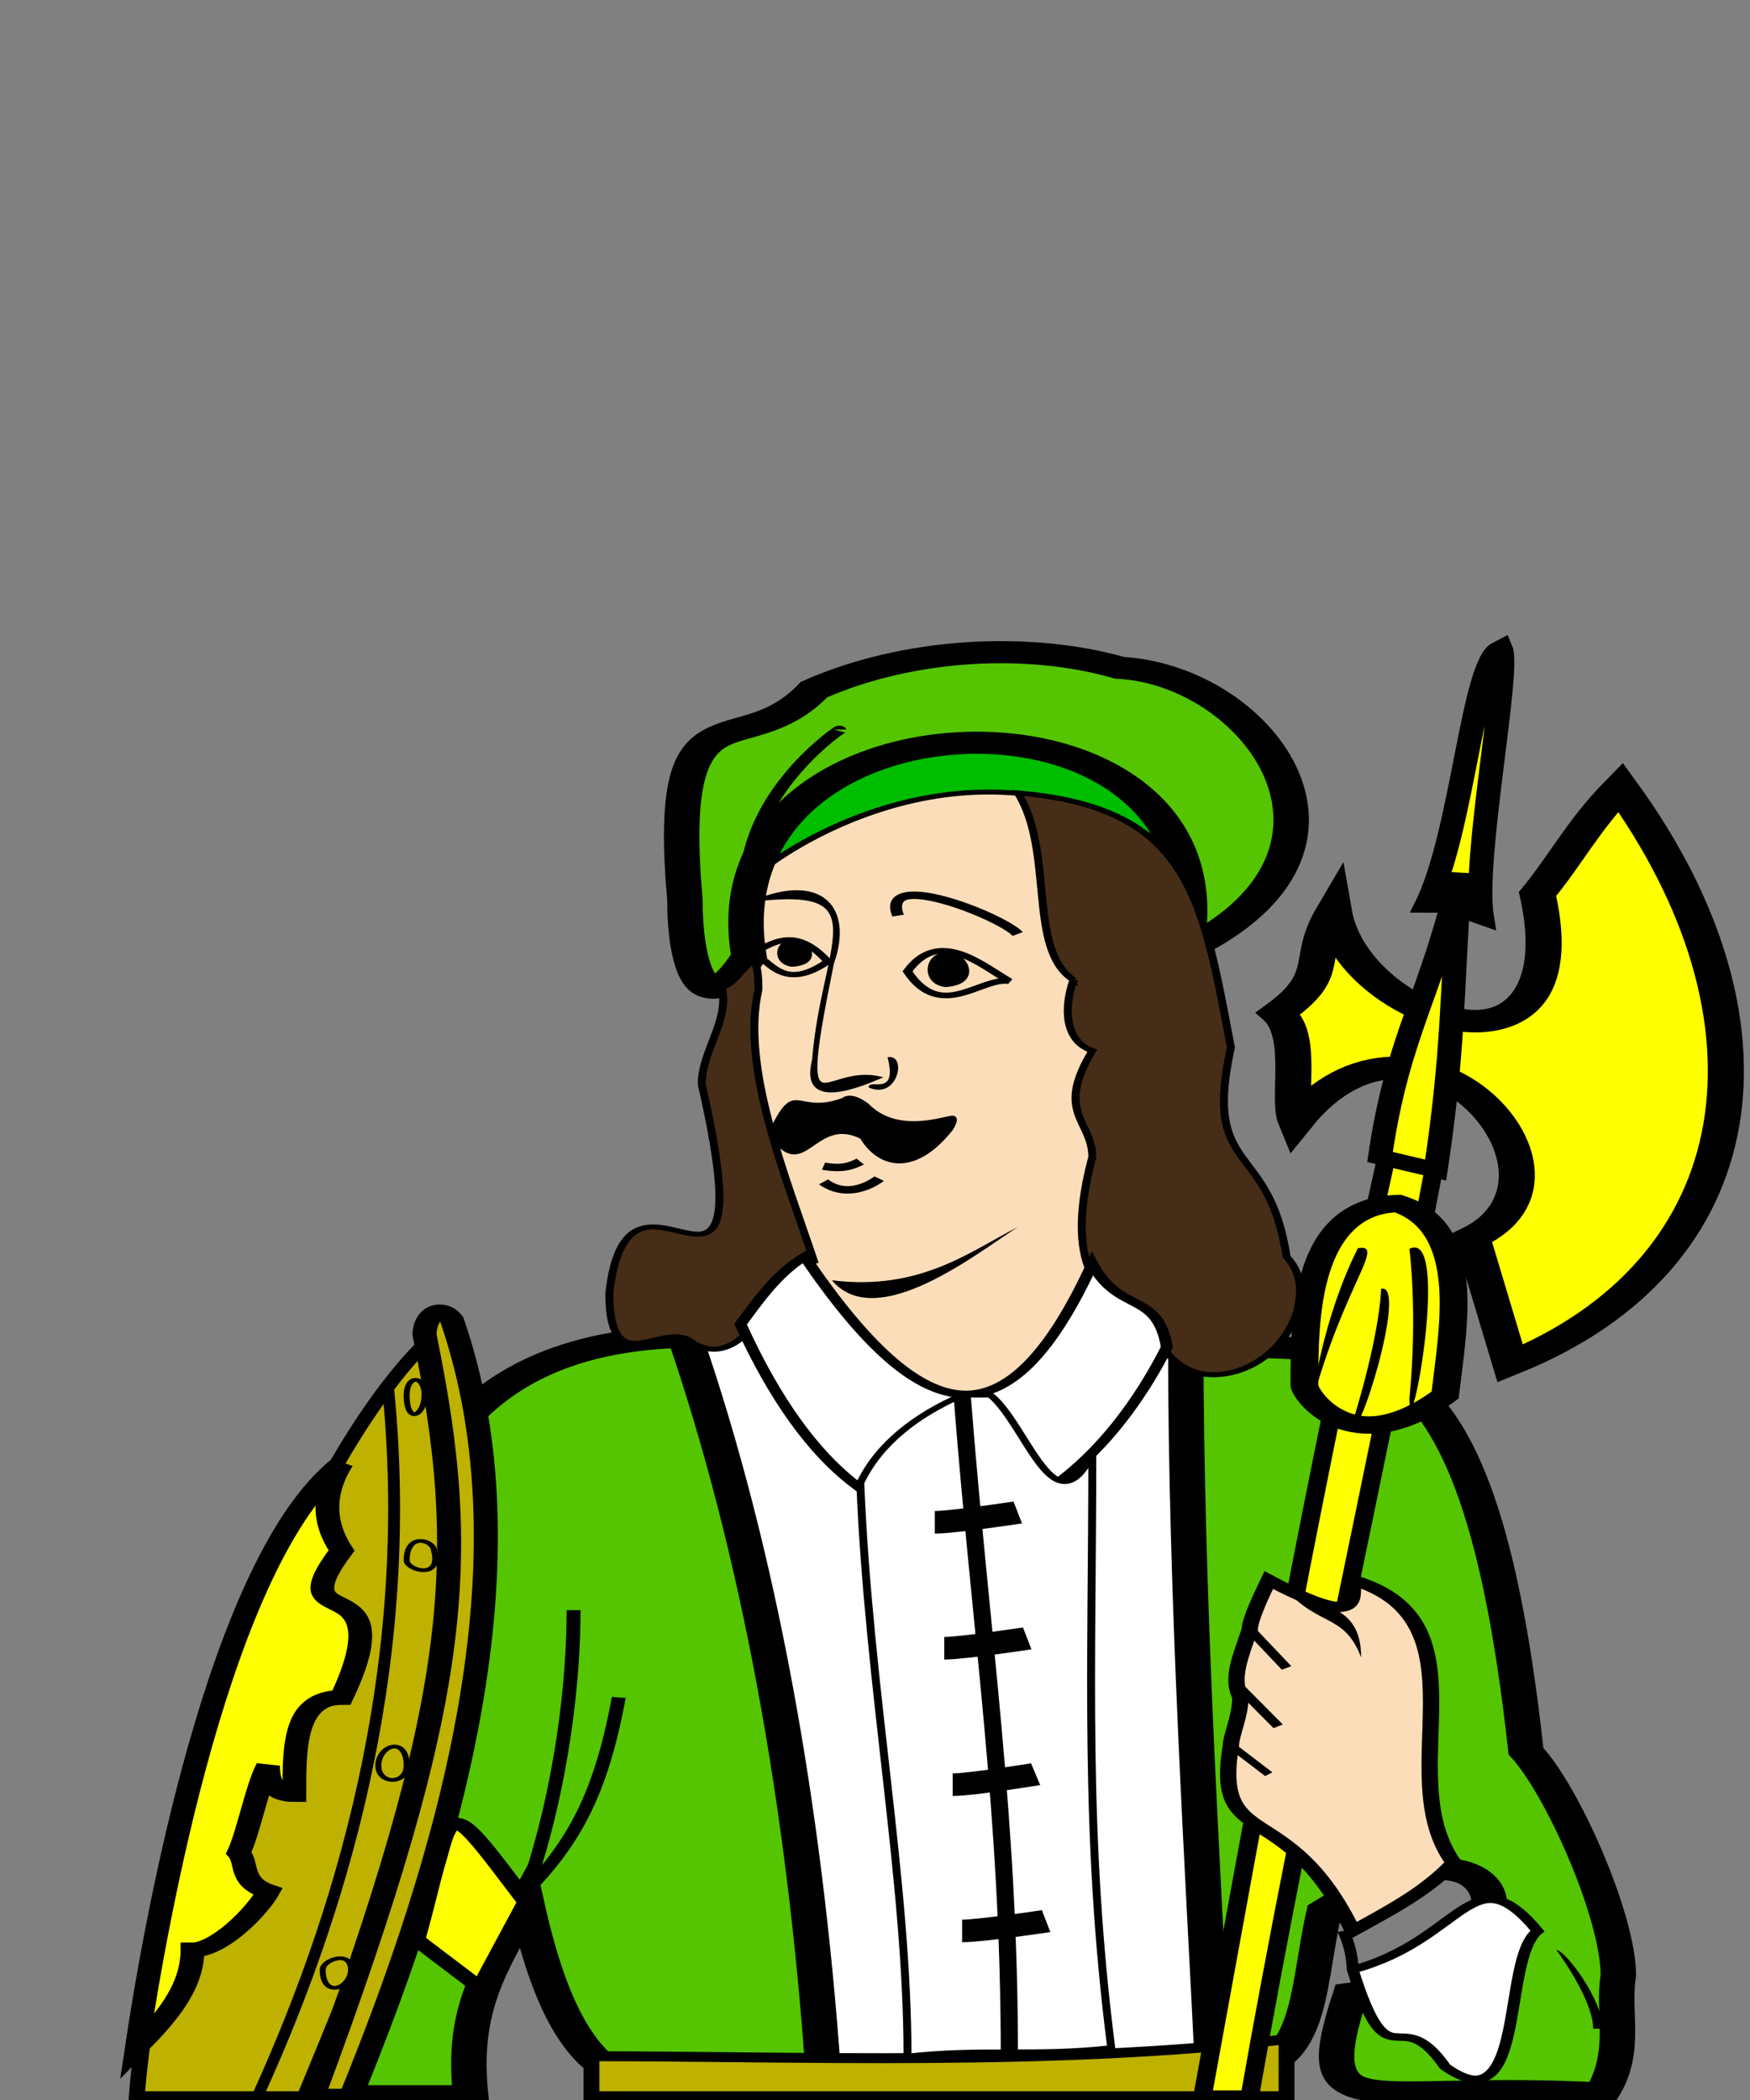 <?xml version="1.0" encoding="UTF-8" standalone="no"?>
<!-- Created with Inkscape (http://www.inkscape.org/) -->

<svg
   xmlns:dc="http://purl.org/dc/elements/1.1/"
   xmlns:cc="http://creativecommons.org/ns#"
   xmlns:rdf="http://www.w3.org/1999/02/22-rdf-syntax-ns#"
   xmlns:svg="http://www.w3.org/2000/svg"
   xmlns="http://www.w3.org/2000/svg"
   xmlns:sodipodi="http://sodipodi.sourceforge.net/DTD/sodipodi-0.dtd"
   xmlns:inkscape="http://www.inkscape.org/namespaces/inkscape"
   version="1.1"
   width="250"
   height="300"
   viewBox="0 0 250 300"
   id="cards"
   inkscape:version="0.91 r13725"
   sodipodi:docname="face_CJ.svg">
  <rect x="0" y="0" width="250" height="300" fill="#808080" stroke="none"/>
  <sodipodi:namedview
     pagecolor="#ffffff"
     bordercolor="#666666"
     
     objecttolerance="10"
     gridtolerance="10"
     guidetolerance="10"
     inkscape:pageopacity="0"
     inkscape:pageshadow="2"
     inkscape:window-width="1920"
     inkscape:window-height="978"
     id="namedview6787"
     showgrid="false"
     inkscape:zoom="1"
     inkscape:cx="153.73927"
     inkscape:cy="15.36178"
     inkscape:window-x="0"
     inkscape:window-y="1"
     inkscape:window-maximized="1"
     inkscape:current-layer="cards"
     showguides="true"
     inkscape:guide-bbox="true" />
  <defs
     id="defs2680" />
  <g
     id="g6263"
     transform="matrix(1.5,0,0,0.937,-1106.355,18.736)">
    <rect
       style="fill:#ffffff;fill-rule:evenodd"
       id="rect4533"
       y="172.5"
       x="799"
       ry="15.27"
       rx="8.834"
       height="121.5"
       width="57.77" />
    <path
       inkscape:connector-curvature="0"
       style="fill:#fbddb9"
       id="path16102"
       d="m 827.5,93.96 c -27.4,-17.19 -24.7,87.24 2.6,100.34 20.4,-4.7 23,-111.99 -2.6,-100.34 z" />
    <path
       inkscape:connector-curvature="0"
       style="fill:#000000;stroke:#000000;stroke-width:0.378"
       id="path16106"
       d="m 809.8,117.2 c 11.5,-2 6.2,6.6 5.3,24.4 -0.9,5.8 1.7,5.8 6.2,2.7 -5.3,-2 -8,10.1 -4.5,-17.4 1.8,-8.1 -0.8,-13.6 -7,-9.7 z" />
    <path
       inkscape:connector-curvature="0"
       style="fill:#000000"
       id="path16108"
       d="m 822.1,141.2 c 1,6.2 -1.8,3.1 -1.8,4.6 2.8,2 3.7,-5.2 1.8,-4.6 z" />
    <path
       inkscape:connector-curvature="0"
       style="fill:#000000"
       id="path16114"
       d="m 827.7,125.3 c -2.1,-0.3 -2.6,4.7 -0.1,5.2 3.9,-0.4 2,-5.9 0.1,-5.2 z" />
    <path
       inkscape:connector-curvature="0"
       style="fill:#000000"
       id="path16120"
       d="m 817.8,147.4 c 0,0 0.8,-1.2 2.5,0.9 2.8,4.6 7.2,1.8 8,1.8 0,0 0.9,0 0,2.2 -3.5,7.1 -7,6 -8.8,1.3 -4.4,-3.5 -5.3,7.5 -8.8,-0.7 2.6,-9.1 2.6,-2.8 7.1,-5.5 z" />
    <path
       inkscape:connector-curvature="0"
       style="fill:none;stroke:#000000;stroke-width:1.132"
       id="path16130"
       d="m 823.1,119.6 c -1.8,-7.2 9.7,0 11.4,2.8" />
    <path
       inkscape:connector-curvature="0"
       style="fill:#000000;stroke-width:84.667"
       id="path16140"
       d="m 816.8,175.2 c 4.3,8.2 14.1,-4.5 17.7,-8.1 -4.4,3.5 -9.2,9.8 -17.7,8.1 z" />
    <path
       inkscape:connector-curvature="0"
       style="fill:#00bd00;stroke:#000000;stroke-width:0.755"
       id="path16144"
       d="m 849.6,110.1 c -4.5,-35.7 -52.2,-23.11 -40.7,4.1 6.2,-8.5 23.9,-23.18 40.7,-4.1 z" />
    <path
       inkscape:connector-curvature="0"
       style="fill:#54c500;stroke:#000000;stroke-width:3.375"
       id="path16152"
       d="m 815.1,85.14 c -7,11.68 -14.2,-2.39 -12.3,32.06 0,9.7 1.6,19.5 6.1,8.6 -4.5,-42.18 46.8,-44.28 41.6,-1 19.4,-15.1 7,-41.84 -6.3,-42.98 -8.8,-4.02 -20.2,-2.98 -29.1,3.32 z m 35.4,99.26 c 0,39 1.6,79.6 2.6,112.2 9.7,0 8.7,-11.8 10.6,-25.3 18.8,-18.5 22.1,8.9 2.5,12.7 -4.3,20.9 1.3,13.2 23.9,15.2 2.5,-6.3 1,-12.5 1.6,-18 0,-9 -5.3,-28.2 -8.8,-34.2 -5,-73.3 -17.2,-58.5 -32.4,-62.6 z M 787.7,270 c 5.3,38.4 14.2,26.6 28.3,26.6 -1.8,-41.5 -6.2,-80.2 -13.2,-112.8 -41.6,1.6 -24.8,78.7 -32.7,115.8 l 12.3,0 c -0.9,-13.3 1.8,-19.3 5.3,-29.6 z"
       sodipodi:nodetypes="cccccccccccccccccccc" />
    <path
       inkscape:connector-curvature="0"
       style="fill:#beb100;stroke:#000000;stroke-width:1.51"
       id="path16160"
       d="m 750.6,299.6 16,0 c 12.3,-47.5 20.3,-81.7 12.3,-116.1 -13.3,19.6 -26.5,79 -28.3,116.1 z" />
    <path
       inkscape:connector-curvature="0"
       style="fill:#ffff00;stroke:#000000;stroke-width:1.765"
       id="path16186"
       d="m 777.2,275.7 6.1,7.4 4.4,-13.1 c -8.5,-17.9 -6.8,-15.5 -10.5,5.7 z" />
    <path
       inkscape:connector-curvature="0"
       style="fill:#beb100;stroke:#000000;stroke-width:2.29"
       id="path16166"
       d="m 778,183.5 c 4.4,34.4 3.5,55.3 -10.6,116.1 l 3.6,0 c 9.4,-36.9 17.6,-81.4 9.6,-118.4 -1.2,-2.6 -2.6,-0.4 -2.6,2.3 z" />
    <path
       inkscape:connector-curvature="0"
       style="fill:#beb100;stroke:#000000;stroke-width:0.567"
       id="path16172"
       d="m 776.3,192.7 c 0,4.6 1.7,3.1 1.7,0 0,-3.1 -1.7,-3.1 -1.7,0 z" />
    <path
       inkscape:connector-curvature="0"
       style="fill:#beb100;stroke:#000000;stroke-width:0.567"
       id="path16174"
       d="m 776.3,217.9 c 0,1.5 3.4,3 2.6,-1.5 0,-1.5 -2.6,-2.9 -2.6,1.5 z" />
    <path
       inkscape:connector-curvature="0"
       style="fill:#beb100;stroke:#000000;stroke-width:0.567"
       id="path16176"
       d="m 773.6,249.2 c 0,2.9 2.7,2.9 2.7,0 0,-4.6 -2.7,-3.1 -2.7,0 z" />
    <path
       inkscape:connector-curvature="0"
       style="fill:#beb100;stroke:#000000;stroke-width:0.567"
       id="path16178"
       d="m 768.3,280.3 c 0,4.5 2.7,2.8 2.7,0 0,-3 -2.7,-1.5 -2.7,0 z" />
    <path
       inkscape:connector-curvature="0"
       style="fill:#ffff00;stroke:#000000;stroke-width:2.265"
       id="path16180"
       d="m 750.6,292.2 c 2.7,-4.4 5.3,-9.1 5.3,-14.9 2.6,0 6.2,-6 7.2,-8.9 -2.8,-1.5 -1.9,-4.4 -2.8,-5.9 0.9,-2.9 1.8,-10.4 2.8,-13.3 0,2.9 0.7,4.4 2.5,4.4 0,-7.5 0,-14.8 4.5,-14.8 6.2,-20.9 -6.3,-9 0,-22.4 -1.8,-4.3 -1.8,-8.8 0,-13.3 -11.6,14.8 -17.7,69.8 -19.5,89.1 z" />
    <path
       inkscape:connector-curvature="0"
       style="fill:#462d17;stroke:#000000;stroke-width:0.759"
       id="path16192"
       d="m 806.3,130.5 c 0.8,5 -1.9,9.7 -1.9,14.8 6.3,44.3 -7,5.6 -8.8,31.9 0,14 5.3,3.6 8,7.6 5.3,4.8 8,-11 11.5,-12.5 -2.7,-12.9 -7,-29.6 -5.3,-41.4 0,-8.9 -1.7,-0.8 -3.5,-0.4 z m 33.5,-1.1 c -0.9,4.1 -0.9,9.3 1.8,10.8 -3.6,9.5 0,10.7 0,16.2 -1.8,10.7 -1.8,22 5.3,23.6 0,2 1.8,9.6 6.2,9.6 6.2,0 10.6,-11.9 7,-18 -1.7,-18 -8,-12.2 -5.3,-31.9 -2.7,-22.6 -3.8,-36.6 -20.3,-38.8 3.5,8.8 0.9,23.9 5.3,28.5 z" />
    <path
       inkscape:connector-curvature="0"
       style="fill:#beb100;stroke:#000000;stroke-width:1.51"
       id="path16202"
       d="m 793.9,293.5 0,6.1 66.2,0 0,-8.7 c -22.1,4.2 -46.8,2.6 -66.2,2.6 z" />
    <path
       inkscape:connector-curvature="0"
       style="fill:#ffffff;stroke:#000000;stroke-width:1.132"
       id="path16208"
       d="m 866.4,280.3 c 0,0 0,-3 -0.9,-5.9 m 0.9,5.9 c 3.5,17.9 4.3,4.5 8.8,14.8 7.9,9 5.3,-16.3 8.8,-20.7 -6.2,-11.9 -7.1,1.4 -17.6,5.9 z" />
    <path
       inkscape:connector-curvature="0"
       style="fill:#000000"
       id="path16230"
       d="m 885.8,277.3 c 0,0 3.5,7.5 3.5,12 l 0.9,0 c 0,-4.5 -3.6,-12 -4.4,-12 l 0,0 z" />
    <path
       inkscape:connector-curvature="0"
       style="fill:#ffff00;stroke:#000000;stroke-width:1.765"
       id="path16238"
       d="m 874.3,156.8 -4.4,-2.4 c -7.1,50.3 -12.4,97.7 -17.8,145.2 l 4.5,0 c 5.2,-47.5 12.4,-98 17.7,-142.8 z" />
    <path
       inkscape:connector-curvature="0"
       style="fill:#ffffff;stroke:#000000;stroke-width:1.131"
       id="path16246"
       d="m 814.2,171.6 c -2.6,2.5 -4.4,6.6 -6.1,10.3 13.2,46.5 31.7,31.6 40.6,3.5 -0.9,-8.6 -4.5,-5 -7.1,-12.7 -7.9,27.4 -15.9,26 -27.4,-1.1 z" />
    <path
       inkscape:connector-curvature="0"
       style="fill:#ffffff;stroke:#000000;stroke-width:0.755"
       id="path16254"
       d="m 829.2,192.7 c -4.4,3.1 -7.9,7.4 -9.7,13.4 0.8,31.3 4.5,60.8 4.5,87.4 7,-1.3 12.2,0 19.4,-1.3 -2.6,-32.6 -1.8,-57.9 -1.8,-90.6 -3.6,11.9 -6.2,-4.3 -9.7,-8.9 -0.9,0 -2.7,0 -2.7,0 z" />
    <path
       inkscape:connector-curvature="0"
       style="fill:#ffff00;stroke:#000000;stroke-width:2.648"
       id="path16344"
       d="m 861.8,191.2 c 0,1.5 4.6,11.9 13.4,1.5 0.8,-10.8 2.6,-25.6 -4.5,-29.2 -8.9,0.4 -8.9,17.7 -8.9,27.7 z" />
    <path
       inkscape:connector-curvature="0"
       style="fill:#ffff00;stroke:#000000;stroke-width:3.435"
       id="path16356"
       d="m 877.8,168.7 3.6,19.2 c 23.5,-15.2 26.6,-52.4 10.5,-87.9 -3.5,5.7 -5.3,11.3 -7.9,16.3 4.4,31.2 -17.6,19.2 -19.4,2.6 -2.8,7.6 0,9.5 -5.3,15.6 2.5,3.5 0.8,13 1.7,16.5 11.5,-22.8 29.2,8.3 16.8,17.7 z" />
    <path
       inkscape:connector-curvature="0"
       style="fill:#ffff00;stroke:#000000;stroke-width:2.29"
       id="path16362"
       d="m 869,156.4 5.3,2 c 1.7,-18.2 1.5,-25.7 2.3,-45.3 -2.7,18.8 -5.9,24.5 -7.6,43.3 z m 4.4,-38.4 c 3.5,0 2.6,0.3 5.3,1.8 -0.9,-8.7 2.7,-37.49 1.8,-40.96 -2.7,2.22 -3.6,28.06 -7.1,39.16 z" />
    <path
       inkscape:connector-curvature="0"
       style="fill:#000000"
       id="path16374"
       d="m 871.8,193.2 c 0.8,-13 0,-22.8 0,-22.8 4,-3.2 0,31.8 0,22.8 z" />
    <path
       inkscape:connector-curvature="0"
       style="fill:none;stroke:#000000;stroke-width:1.132;stroke-linecap:butt;stroke-linejoin:miter"
       id="path4238-7"
       d="m 774.5,191.2 c 2.6,40.1 -3.5,77.2 -12.4,108.4" />
    <path
       inkscape:connector-curvature="0"
       style="fill:none;stroke:#000000;stroke-width:1.638;stroke-linecap:butt;stroke-linejoin:miter"
       id="path4225"
       d="m 829.2,192.7 c 1.8,37.1 4.5,63.9 4.5,100.8" />
    <path
       inkscape:connector-curvature="0"
       style="opacity:0.99;fill:none;stroke:#000000;stroke-width:1.132;stroke-linecap:butt;stroke-linejoin:miter"
       id="path4227"
       d="m 816,157.8 c 1.8,0.5 2.6,0 3.5,-0.7" />
    <path
       inkscape:connector-curvature="0"
       style="fill:none;stroke:#000000;stroke-width:1.132;stroke-linecap:butt;stroke-linejoin:miter"
       id="path4231"
       d="m 816,160.2 c 2.6,3 5.3,-0.5 5.3,-0.5" />
    <path
       inkscape:connector-curvature="0"
       style="fill:none;stroke:#000000;stroke-width:1.324;stroke-linecap:butt;stroke-linejoin:miter"
       id="path4238-5-8"
       d="m 796.5,238.8 c -1.7,14.8 -4.3,22.1 -8.8,29.6 3.5,-16.3 4.5,-32.6 4.5,-42.9" />
    <path
       inkscape:connector-curvature="0"
       style="fill:#fbddb9;stroke:#000000;stroke-width:1.556"
       id="path16220"
       d="m 866.4,220.9 c 0,3 0.8,7.5 -8,0 -0.9,3 -1.8,6.2 -1.8,7.5 -0.9,4.3 -1.8,7.4 -0.9,10.4 0,2.9 -0.9,5.8 -0.9,7.3 -1.7,16.4 5.3,7.5 11.6,28.3 3.5,-3.1 7,-6 9.6,-10.4 -6.1,-13.5 3.6,-36.9 -9.6,-43.1 z" />
    <path
       inkscape:connector-curvature="0"
       style="fill:#000000"
       id="path16222"
       d="m 867.2,232.7 c 0,-8.8 -4.4,-7.2 -7.9,-11.8 3.5,7.5 6.2,4.6 7.9,11.8 z" />
    <path
       inkscape:connector-curvature="0"
       style="fill:#000000;fill-rule:evenodd"
       id="path16370-1"
       d="m 862.5,194 c 3.1,-18.3 7.1,-24.4 4.4,-23.7 0,0 -3.2,9.4 -4.4,23.7 z" />
    <path
       inkscape:connector-curvature="0"
       style="fill:#000000;fill-rule:evenodd"
       id="path16370-1-7"
       d="m 866.5,196.3 c 0,5.9 5.3,-20.9 2.6,-19.8 0,0 0,6.1 -2.6,19.8 z" />
    <path
       inkscape:connector-curvature="0"
       style="fill:none;stroke:#000000;stroke-width:1.049px;stroke-linecap:butt;stroke-linejoin:miter"
       id="path3868"
       d="m 856.6,228.4 c 3.5,5.9 3.5,5.9 3.5,5.9" />
    <path
       inkscape:connector-curvature="0"
       style="fill:none;stroke:#000000;stroke-width:1.049px;stroke-linecap:butt;stroke-linejoin:miter"
       id="path3868-4"
       d="m 855.7,237.4 c 3.6,5.8 3.6,5.8 3.6,5.8" />
    <path
       inkscape:connector-curvature="0"
       style="fill:none;stroke:#000000;stroke-width:0.898px;stroke-linecap:butt;stroke-linejoin:miter"
       id="path3868-4-0"
       d="m 854.8,246.1 c 3.6,4.4 3.6,4.4 3.6,4.4" />
    <path
       inkscape:connector-curvature="0"
       style="fill:none;stroke:#000000;stroke-width:3.435;stroke-linecap:butt;stroke-linejoin:miter"
       id="path3868-1"
       d="m 826.6,212.1 c 1.7,0 7.9,-1.5 7.9,-1.5" />
    <path
       inkscape:connector-curvature="0"
       style="fill:none;stroke:#000000;stroke-width:3.435;stroke-linecap:butt;stroke-linejoin:miter"
       id="path3868-1-4"
       d="m 827.5,231.3 c 1.7,0 7.9,-1.5 7.9,-1.5" />
    <path
       inkscape:connector-curvature="0"
       style="fill:none;stroke:#000000;stroke-width:3.435;stroke-linecap:butt;stroke-linejoin:miter"
       id="path3868-1-9"
       d="m 828.3,252.1 c 1.8,0 7.9,-1.6 7.9,-1.6" />
    <path
       inkscape:connector-curvature="0"
       style="fill:none;stroke:#000000;stroke-width:3.435;stroke-linecap:butt;stroke-linejoin:miter"
       id="path3868-1-48"
       d="m 829.2,274.4 c 1.8,0 8,-1.5 8,-1.5" />
    <path
       inkscape:connector-curvature="0"
       style="fill:none;stroke:#000000;stroke-width:0.863"
       id="path16112-1"
       d="m 824,128.1 c 3.2,7.7 7,0.8 9.7,1.5 -2.8,-2.6 -6.7,-8.1 -9.7,-1.5 z" />
    <path
       inkscape:connector-curvature="0"
       style="fill:none;stroke:#000000;stroke-width:0.815"
       id="path16112-1-7"
       d="m 816.4,126.6 c -4.8,5.3 -5.8,-1.7 -7.4,-1 2.3,-2 4.3,-4.4 7.4,1 z" />
    <path
       inkscape:connector-curvature="0"
       style="fill:#000000"
       id="path16114-4"
       d="m 813.2,123.2 c -1.9,-0.2 -2.3,3.8 -0.2,4.2 3.3,-0.3 1.6,-4.7 0.2,-4.2 z" />
    <path
       inkscape:connector-curvature="0"
       style="fill:none;stroke:#000000;stroke-width:1.324;stroke-linecap:butt;stroke-linejoin:miter"
       id="path4231-0"
       d="m 808.7,113.2 c 0.8,-13.37 8.9,-22.08 8.9,-21.97" />
  </g>
  <g
     id="g5595" />
</svg>
